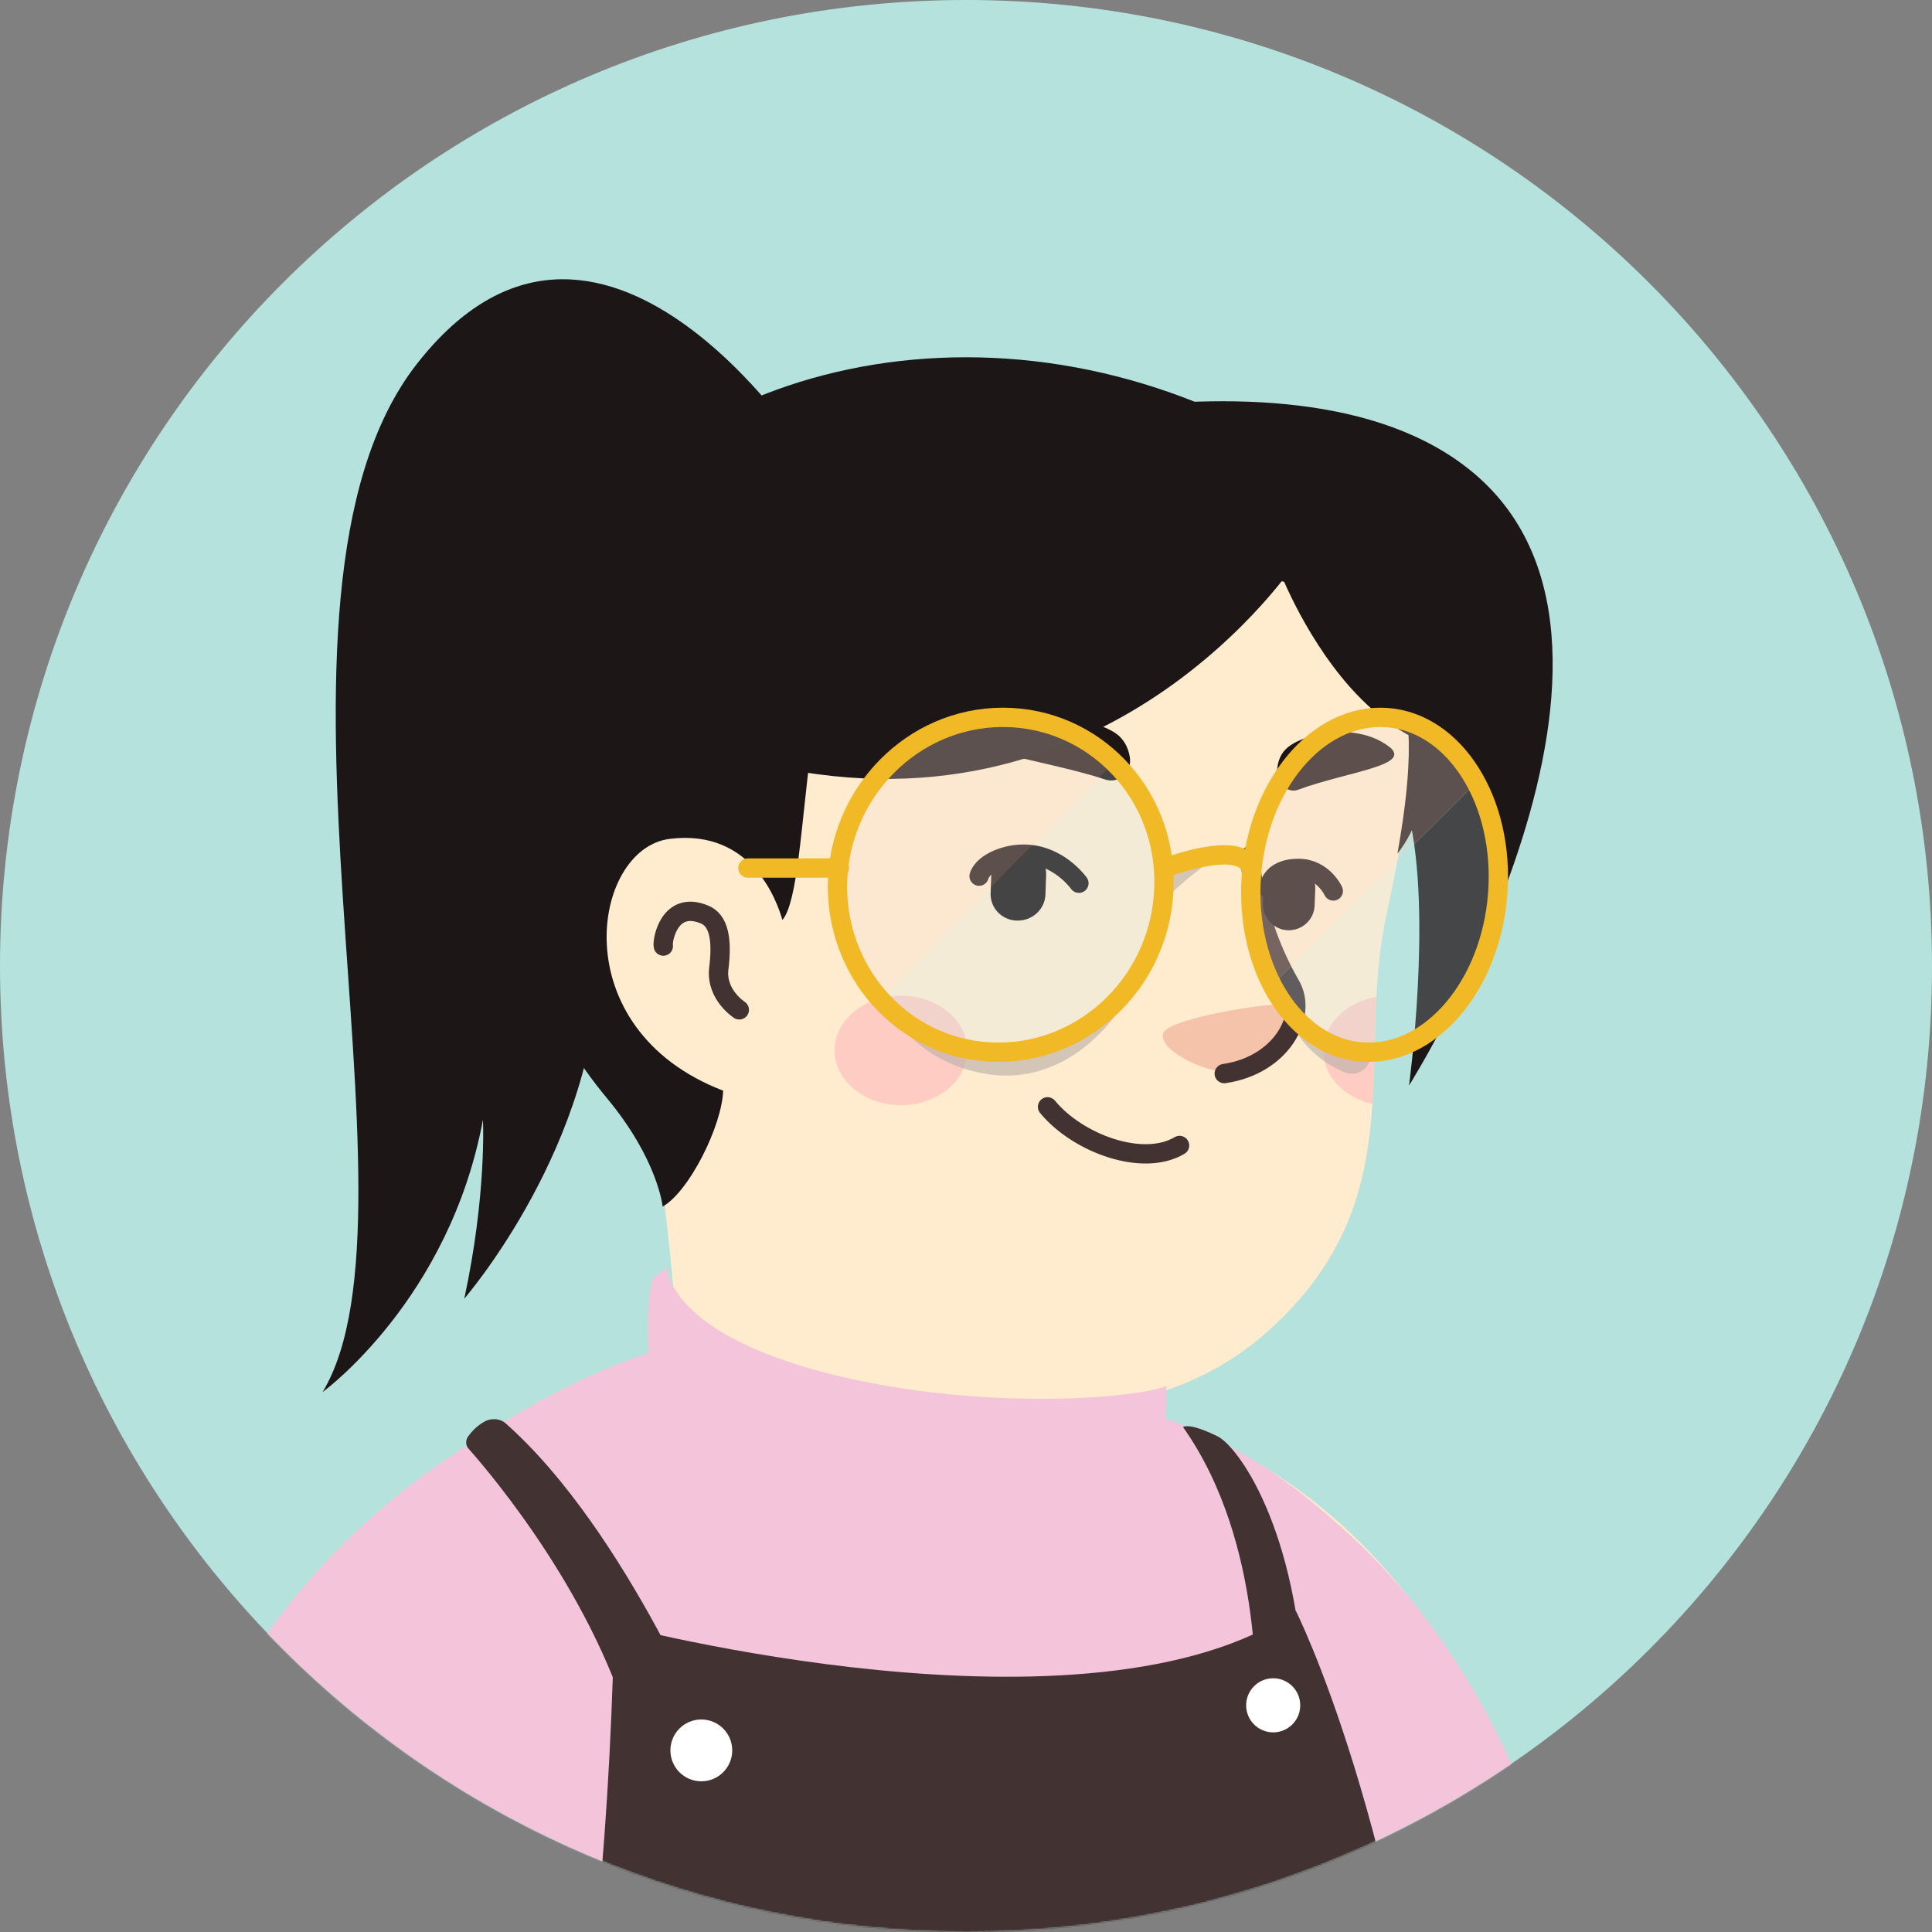 <svg width="1300" height="1300" viewBox="0 0 1300 1300" fill="none" xmlns="http://www.w3.org/2000/svg">
<rect x="0" y="0" width="1300" height="1300" fill="#808080" stroke="none"/>
<path d="M650 1300C290.71 1300 0 1008.86 0 650C0 290.71 291.141 0 650 0C1009.29 0 1300 291.141 1300 650C1300.43 1009.29 1009.29 1300 650 1300Z" fill="#B5E2DC"/>
<mask id="mask0_220_878" style="mask-type:alpha" maskUnits="userSpaceOnUse" x="0" y="0" width="1301" height="1300">
<path d="M650 1300C290.71 1300 0 1008.86 0 650C0 290.71 291.141 0 650 0C1009.29 0 1300 291.141 1300 650C1300.43 1009.29 1009.29 1300 650 1300Z" fill="#F7C0B5"/>
</mask>
<g mask="url(#mask0_220_878)">
<path d="M1015.73 1197.33C1012.7 1199.5 1009.23 1201.66 1006.2 1203.83C1002.73 1206 999.698 1208.16 996.231 1209.9C993.198 1211.63 990.598 1213.36 987.564 1215.1C987.131 1215.53 986.698 1215.53 986.264 1215.96C976.298 1222.03 965.898 1227.66 955.498 1232.86C952.464 1234.6 948.998 1236.33 945.964 1237.63C945.964 1237.63 945.531 1238.06 945.098 1238.06C941.631 1239.8 938.164 1241.53 934.698 1243.26C927.764 1246.73 920.398 1249.76 913.464 1252.8C909.998 1254.53 906.098 1255.83 902.631 1257.13C899.164 1258.43 895.264 1260.16 891.798 1261.46C888.331 1262.76 884.431 1264.5 880.964 1265.8C880.964 1265.8 880.964 1265.8 880.531 1265.8C877.064 1267.1 873.164 1268.4 869.698 1269.7C861.898 1272.3 853.664 1274.9 845.864 1277.5C843.264 1278.36 840.231 1279.23 837.631 1280.1C829.398 1282.7 821.164 1284.86 812.931 1286.6C809.898 1287.46 806.864 1287.9 803.398 1288.76C795.598 1290.5 787.364 1292.23 779.564 1293.96C777.831 1294.4 776.531 1294.4 774.798 1294.83C772.198 1295.26 769.164 1295.7 766.564 1296.13C762.664 1296.56 759.198 1297.43 755.298 1297.86C753.564 1298.3 751.831 1298.3 750.098 1298.73C747.931 1299.16 745.331 1299.6 742.731 1299.6C735.798 1300.46 728.431 1301.33 721.498 1302.2C719.331 1302.63 716.731 1302.63 714.564 1303.06H714.131C711.098 1303.5 708.064 1303.5 705.031 1303.93C701.998 1304.36 698.964 1304.36 695.931 1304.36C694.198 1304.36 692.031 1304.8 690.298 1304.8C686.831 1304.8 683.798 1305.23 680.764 1305.23C676.431 1305.23 672.531 1305.66 668.198 1305.66C663.864 1305.66 659.964 1305.66 655.631 1305.66C652.598 1305.66 649.564 1305.66 646.531 1305.66C464.098 1303.06 299.431 1225.5 182.431 1102.43C182.431 1102.43 182.431 1102 181.998 1102C195.431 1075.56 245.264 1027.9 297.264 988.465C363.131 938.632 456.298 907.865 456.298 907.865C456.298 907.865 517.398 897.898 744.031 945.132C916.931 981.532 990.598 1129.3 1015.73 1197.33Z" fill="#FFEBCE"/>
<path d="M792.131 1065.16C783.031 1109.8 724.098 1136.23 624.865 1096.36C503.098 1046.96 456.298 907.865 456.298 907.865C449.798 808.198 434.631 722.832 434.631 722.832C575.465 710.698 741.865 875.365 741.865 875.365L760.931 956.832C762.665 963.765 766.131 969.832 771.331 974.165C780.431 989.765 798.198 1036.56 792.131 1065.16Z" fill="#FFEBCE"/>
<path d="M771.331 974.599C688.564 970.265 627.464 958.132 562.031 840.699C617.497 889.665 682.931 908.299 751.831 916.965L760.931 956.832C762.664 964.199 766.131 970.265 771.331 974.599Z" fill="#F5C2AA"/>
<path d="M942.498 452.432C950.298 488.832 954.198 518.298 932.964 615.365C911.731 712.432 952.464 809.498 850.198 898.332C781.298 958.132 660.831 969.398 564.631 903.965C532.131 881.865 502.231 851.098 477.964 810.798C458.898 779.165 436.798 749.265 412.098 721.965C377.864 684.698 336.698 609.732 357.064 477.132C389.998 261.332 603.631 236.632 729.731 260.465C855.831 284.298 921.264 356.232 942.498 452.432Z" fill="#FFEBCE"/>
<path d="M527.797 621.865C527.797 621.865 514.364 556.865 451.097 564.665C396.497 571.598 377.431 702.465 501.364 738.865" fill="#FFEBCE"/>
<path d="M497.465 679.498C497.465 679.498 481.865 669.532 483.598 652.198C486.198 631.832 483.598 619.265 474.065 615.365C450.231 605.398 445.465 633.132 446.331 636.598" stroke="#423232" stroke-width="13" stroke-miterlimit="10" stroke-linecap="round" stroke-linejoin="round"/>
<path d="M828.097 721.532C828.097 721.532 844.564 722.398 860.164 703.765C868.831 693.365 876.197 680.365 871.431 676.465C866.664 672.132 788.231 684.265 783.031 694.665C777.831 705.065 808.164 721.532 828.097 721.532Z" fill="#F5C2AA"/>
<path d="M841.098 575.932C841.098 575.932 841.965 617.098 868.398 663.032C880.098 683.398 862.331 716.765 823.765 722.398" stroke="#423232" stroke-width="13" stroke-miterlimit="10" stroke-linecap="round" stroke-linejoin="round"/>
<path opacity="0.42" d="M606.231 743.632C630.882 743.632 650.865 727.141 650.865 706.799C650.865 686.456 630.882 669.965 606.231 669.965C581.581 669.965 561.598 686.456 561.598 706.799C561.598 727.141 581.581 743.632 606.231 743.632Z" fill="#FCA2B1"/>
<path opacity="0.42" d="M926.031 670.832C924.731 695.098 925.164 718.932 923.431 742.765C904.364 738.432 890.498 724.132 890.498 707.232C890.498 689.032 905.664 674.298 926.031 670.832Z" fill="#FCA2B1"/>
<path d="M905.232 1030.03C872.299 1000.13 828.966 965.034 758.766 946.834C681.199 926.467 640.899 970.234 578.932 964.167C545.566 960.7 490.966 895.7 454.132 905.233C408.632 917.367 358.366 941.634 297.699 983.667C284.699 992.767 173.332 1067.3 134.766 1189.07C99.666 1299.13 90.999 1450.8 90.132 1501.07H1077.27C1077.7 1189.93 939.466 1061.23 905.232 1030.03Z" fill="#F4C4DB"/>
<path d="M439.832 956.367C439.832 956.367 431.599 884.434 438.965 861.467C439.832 858.434 448.932 853.234 448.932 853.234C448.932 853.234 448.932 893.534 546.432 921.267C649.132 950.3 763.532 941.634 784.765 932.534C784.765 932.534 785.199 992.334 773.932 1014.87C756.599 1049.53 618.799 1042.17 535.165 1013.57C461.932 988.434 439.832 956.367 439.832 956.367Z" fill="#F4C4DB"/>
<g opacity="0.25">
<g opacity="0.25">
<g opacity="0.25">
<g opacity="0.25">
<path opacity="0.25" d="M36.399 1010.97C124.366 962.434 112.666 1012.7 240.499 988C295.099 977.6 356.633 929.934 435.066 926.467C494.866 923.867 561.166 963.734 634.833 968.934C696.366 973.267 767.433 941.634 838.499 953.334C900.466 963.3 957.666 1015.3 1027 1032.2" stroke="#6D5F5E" stroke-width="21.705" stroke-miterlimit="10" stroke-linecap="round" stroke-linejoin="round"/>
</g>
<g opacity="0.25">
<path opacity="0.25" d="M38.132 1060.37C133.032 1020.93 117.866 1070.77 247.866 1049.53C304.632 1040.43 368.766 992.334 448.066 988.867C510.032 986.267 578.066 1026.57 653.032 1030.47C716.732 1033.93 788.666 999.7 861.032 1009.67C925.166 1018.33 985.399 1070.33 1056.03 1085.5" stroke="#6D5F5E" stroke-width="21.705" stroke-miterlimit="10" stroke-linecap="round" stroke-linejoin="round"/>
</g>
<g opacity="0.25">
<path opacity="0.25" d="M39.867 1109.77C140.4 1078.57 122.2 1127.53 254.8 1110.2C313.3 1102.4 380.033 1054.3 460.633 1050.83C524.333 1048.23 594.966 1089.4 670.8 1092.43C736.666 1095.03 809.466 1058.2 883.566 1066.43C949.866 1073.8 1013.13 1125.37 1085.5 1138.37" stroke="#6D5F5E" stroke-width="21.705" stroke-miterlimit="10" stroke-linecap="round" stroke-linejoin="round"/>
</g>
<g opacity="0.25">
<path opacity="0.25" d="M41.599 1159.17C146.899 1135.77 126.533 1183.87 261.733 1170C322.399 1163.5 391.733 1115.4 473.633 1112.37C539.499 1109.77 611.866 1152.23 689.433 1153.97C757.466 1155.7 831.566 1116.7 906.966 1123.2C975.866 1129.27 1042.17 1179.97 1115.83 1191.23" stroke="#6D5F5E" stroke-width="21.705" stroke-miterlimit="10" stroke-linecap="round" stroke-linejoin="round"/>
</g>
<g opacity="0.25">
<path opacity="0.25" d="M42.899 1209C152.099 1192.1 129.999 1240.2 267.366 1229.37C330.199 1224.6 402.133 1176.07 485.333 1173.47C553.366 1171.3 627.899 1214.63 706.333 1215.93C776.533 1216.8 851.933 1175.63 928.633 1180.4C999.699 1184.73 1069.47 1235 1144.87 1243.67" stroke="#6D5F5E" stroke-width="21.705" stroke-miterlimit="10" stroke-linecap="round" stroke-linejoin="round"/>
</g>
<g opacity="0.25">
<path opacity="0.25" d="M43.766 1258.83C156.433 1248 133.033 1295.67 272.566 1288.3C337.566 1284.83 412.099 1236.73 497.033 1235C567.233 1233.27 643.499 1277.9 723.666 1278.33C796.033 1278.77 873.166 1235 950.732 1238.47C1024.83 1241.5 1097.63 1290.9 1173.9 1296.53" stroke="#6D5F5E" stroke-width="21.705" stroke-miterlimit="10" stroke-linecap="round" stroke-linejoin="round"/>
</g>
<g opacity="0.25">
<path opacity="0.25" d="M45.066 1309.1C160.766 1303.9 136.066 1351.13 278.633 1347.23C345.366 1345.5 422.933 1297.4 509.599 1296.1C581.966 1295.23 660.399 1340.73 741.866 1340.73C816.833 1340.73 895.266 1295.23 974.133 1296.53C1050.83 1297.83 1127.1 1346.37 1204.67 1349.4" stroke="#6D5F5E" stroke-width="21.705" stroke-miterlimit="10" stroke-linecap="round" stroke-linejoin="round"/>
</g>
</g>
</g>
</g>
<path d="M315.466 975C332.366 994.067 401.699 1076.83 426.399 1170.43L482.299 1179.53C482.299 1179.53 422.499 1030.47 340.166 957.667C336.699 954.634 331.499 954.2 327.166 955.934C323.699 957.667 319.366 960.7 315.466 965.9C312.866 968.934 313.299 972.834 315.466 975Z" fill="#423232"/>
<path d="M844.566 1150.93C844.566 1150.93 851.933 1039.13 796.033 960.267C796.033 960.267 799.5 956.8 819 966.334C832.866 972.834 873.6 1028.73 877.5 1141.83C877.933 1141.83 849.333 1151.37 844.566 1150.93Z" fill="#423232"/>
<path d="M413.399 1092.87C413.399 1092.87 733.633 1178.23 871.866 1083.77C871.866 1083.77 943.799 1225.47 971.966 1501.07H354.899C354.899 1501.07 405.166 1434.77 413.399 1092.87Z" fill="#423232"/>
<path d="M471.899 1198.6C483.387 1198.6 492.699 1189.29 492.699 1177.8C492.699 1166.31 483.387 1157 471.899 1157C460.412 1157 451.099 1166.31 451.099 1177.8C451.099 1189.29 460.412 1198.6 471.899 1198.6Z" fill="white"/>
<path d="M856.7 1165.67C866.752 1165.67 874.9 1157.52 874.9 1147.47C874.9 1137.42 866.752 1129.27 856.7 1129.27C846.648 1129.27 838.5 1137.42 838.5 1147.47C838.5 1157.52 846.648 1165.67 856.7 1165.67Z" fill="white"/>
<path d="M683.943 619.439C673.543 619.006 665.743 610.339 666.61 599.939L667.043 587.806C667.476 577.406 676.143 569.606 686.543 570.473C696.943 570.906 704.743 579.573 703.876 589.973L703.443 602.106C703.01 612.073 694.343 619.873 683.943 619.439Z" fill="#1D1414"/>
<path d="M866.375 625.939C856.842 625.506 849.475 617.272 849.909 607.739L850.342 596.472C850.775 586.939 859.009 579.572 868.542 580.006C878.075 580.439 885.442 588.672 885.009 598.206L884.575 609.472C884.142 619.006 875.909 626.372 866.375 625.939Z" fill="#1D1414"/>
<path d="M725.977 594.306C725.977 594.306 714.71 578.273 695.21 575.239C679.177 572.639 661.41 580.439 658.81 589.539" stroke="#1D1414" stroke-width="13" stroke-miterlimit="10" stroke-linecap="round" stroke-linejoin="round"/>
<path d="M853.809 598.206C853.809 598.206 853.809 584.339 873.743 584.339C890.209 584.339 897.143 599.506 897.143 599.506" stroke="#1D1414" stroke-width="13" stroke-miterlimit="10" stroke-linecap="round" stroke-linejoin="round"/>
<path d="M743.743 524.539C752.843 527.573 761.942 519.339 760.209 509.373C759.342 504.173 757.176 498.973 752.843 495.073C739.843 483.373 686.109 472.973 653.609 488.139C625.009 502.006 702.143 510.673 743.743 524.539Z" fill="#1D1414"/>
<path d="M873.308 531.473C865.941 534.073 858.141 526.273 859.441 517.173C859.874 512.406 861.608 507.639 865.074 504.173C875.474 493.773 911.008 485.539 933.541 501.573C953.041 515.006 907.108 518.906 873.308 531.473Z" fill="#1D1414"/>
<path d="M793.697 770.764C768.997 785.497 725.231 769.464 704.864 744.764" stroke="#423232" stroke-width="13" stroke-miterlimit="10" stroke-linecap="round" stroke-linejoin="round"/>
<path d="M940.302 574.422C952.003 508.555 948.536 482.555 941.603 451.788C939.436 442.255 936.836 433.155 933.802 424.055C910.836 405.855 886.569 394.155 849.736 388.955C750.503 375.522 672.069 384.622 588.436 402.822C536.003 414.088 546.836 595.222 526.469 619.055C523.003 606.922 506.103 557.522 450.636 564.455C398.203 570.955 378.269 692.288 486.603 733.888C485.736 757.722 463.636 801.922 445.869 811.888C445.869 811.888 442.836 780.255 408.169 738.655C373.503 697.055 304.169 589.155 350.969 431.422C397.769 273.688 609.669 191.355 806.836 271.522C840.636 285.388 868.369 304.888 890.469 325.255C942.469 372.922 970.203 442.255 961.969 512.022C959.802 535.422 953.302 557.955 940.302 574.422Z" fill="#1D1616"/>
<path d="M872.703 377.255C872.703 377.255 744.869 573.122 506.536 512.455C506.536 512.455 460.169 395.889 561.136 351.255C662.536 307.055 848.436 338.255 872.703 377.255Z" fill="#1D1616"/>
<path d="M859.269 379.855C859.269 379.855 875.736 425.355 908.236 462.189C929.469 486.022 957.202 505.955 991.869 506.822C991.869 506.822 1002.7 388.955 925.569 343.022C848.436 296.655 859.269 379.855 859.269 379.855Z" fill="#1D1616"/>
<path d="M542.502 304.888C542.502 304.888 402.969 87.788 280.336 245.089C157.702 402.388 291.602 813.189 217.069 936.689C217.069 936.689 302.436 874.722 324.969 753.388C324.969 753.388 327.569 803.655 312.402 873.855C312.402 873.855 402.969 769.422 402.969 644.188C402.969 518.955 493.535 336.955 542.502 304.888Z" fill="#1D1616"/>
<path d="M948.102 549.288C963.702 615.588 948.102 730.422 948.102 730.422C948.102 730.422 1138.77 427.522 984.502 312.688C854.502 215.622 574.135 314.422 574.135 314.422C574.135 314.422 837.168 251.155 888.302 372.055C935.102 481.255 940.302 443.555 955.035 508.555C957.202 515.055 945.935 540.188 948.102 549.288Z" fill="#1D1616"/>
<path opacity="0.6" d="M865.083 677.253C865.083 677.253 870.283 706.72 904.516 721.453C913.183 724.92 922.283 719.287 922.283 709.753C921.849 709.753 867.249 680.72 865.083 677.253Z" fill="#B7AEA9"/>
<path opacity="0.6" d="M782.75 606.187C782.75 606.187 810.483 578.453 824.35 575.42L787.516 584.087L782.75 606.187Z" fill="#B7AEA9"/>
<path opacity="0.6" d="M597.716 677.254C597.716 677.254 613.75 713.654 661.85 722.32C709.95 731.42 753.716 696.754 774.083 638.687C774.083 638.687 757.616 692.42 691.75 702.387C626.316 713.22 597.716 677.254 597.716 677.254Z" fill="#B7AEA9"/>
<path opacity="0.29" d="M675.283 482.687C614.183 482.687 564.349 533.82 563.916 596.22C563.916 625.687 574.749 652.554 592.516 672.054L749.816 513.02C730.316 493.954 704.316 482.687 675.283 482.687Z" fill="#F7E1D6"/>
<path opacity="0.23" d="M749.817 513.02L592.517 672.054C612.45 694.154 640.617 707.587 671.817 707.587C732.05 707.587 781.45 657.754 783.183 595.787C784.05 563.287 771.05 533.82 749.817 513.02Z" fill="#CAE8EA"/>
<path opacity="0.29" d="M928.783 482.687C882.416 482.687 843.416 533.82 841.683 596.22C840.816 621.354 846.449 644.32 855.983 662.954L993.349 526.887C979.049 500.02 955.649 482.687 928.783 482.687Z" fill="#F7E1D6"/>
<path opacity="0.23" d="M993.349 526.453L855.982 662.52C870.282 689.82 893.682 707.586 920.982 707.586C966.482 707.586 1005.48 657.753 1008.08 595.786C1008.95 570.22 1003.32 545.953 993.349 526.453Z" fill="#CAE8EA"/>
<path d="M783.182 596.22C781.882 658.187 732.049 708.02 671.816 708.02C611.582 708.02 563.482 658.187 563.482 596.22C563.916 533.82 613.749 482.687 674.849 482.687C735.949 482.687 784.916 533.82 783.182 596.22Z" stroke="#F2B926" stroke-width="13" stroke-miterlimit="10" stroke-linecap="round" stroke-linejoin="round"/>
<path d="M1008.08 596.22C1005.48 658.187 966.483 708.02 920.983 708.02C875.483 708.02 839.949 658.187 841.683 596.22C843.416 533.82 882.416 482.687 928.783 482.687C975.149 482.687 1010.68 533.82 1008.08 596.22Z" stroke="#F2B926" stroke-width="13" stroke-miterlimit="10" stroke-linecap="round" stroke-linejoin="round"/>
<path d="M564.783 584.087H503.25" stroke="#F2B926" stroke-width="13" stroke-miterlimit="10" stroke-linecap="round" stroke-linejoin="round"/>
<path d="M783.616 584.087C783.616 584.087 835.182 564.153 841.682 584.087" stroke="#F2B926" stroke-width="13" stroke-miterlimit="10" stroke-linecap="round" stroke-linejoin="round"/>
</g>
</svg>

